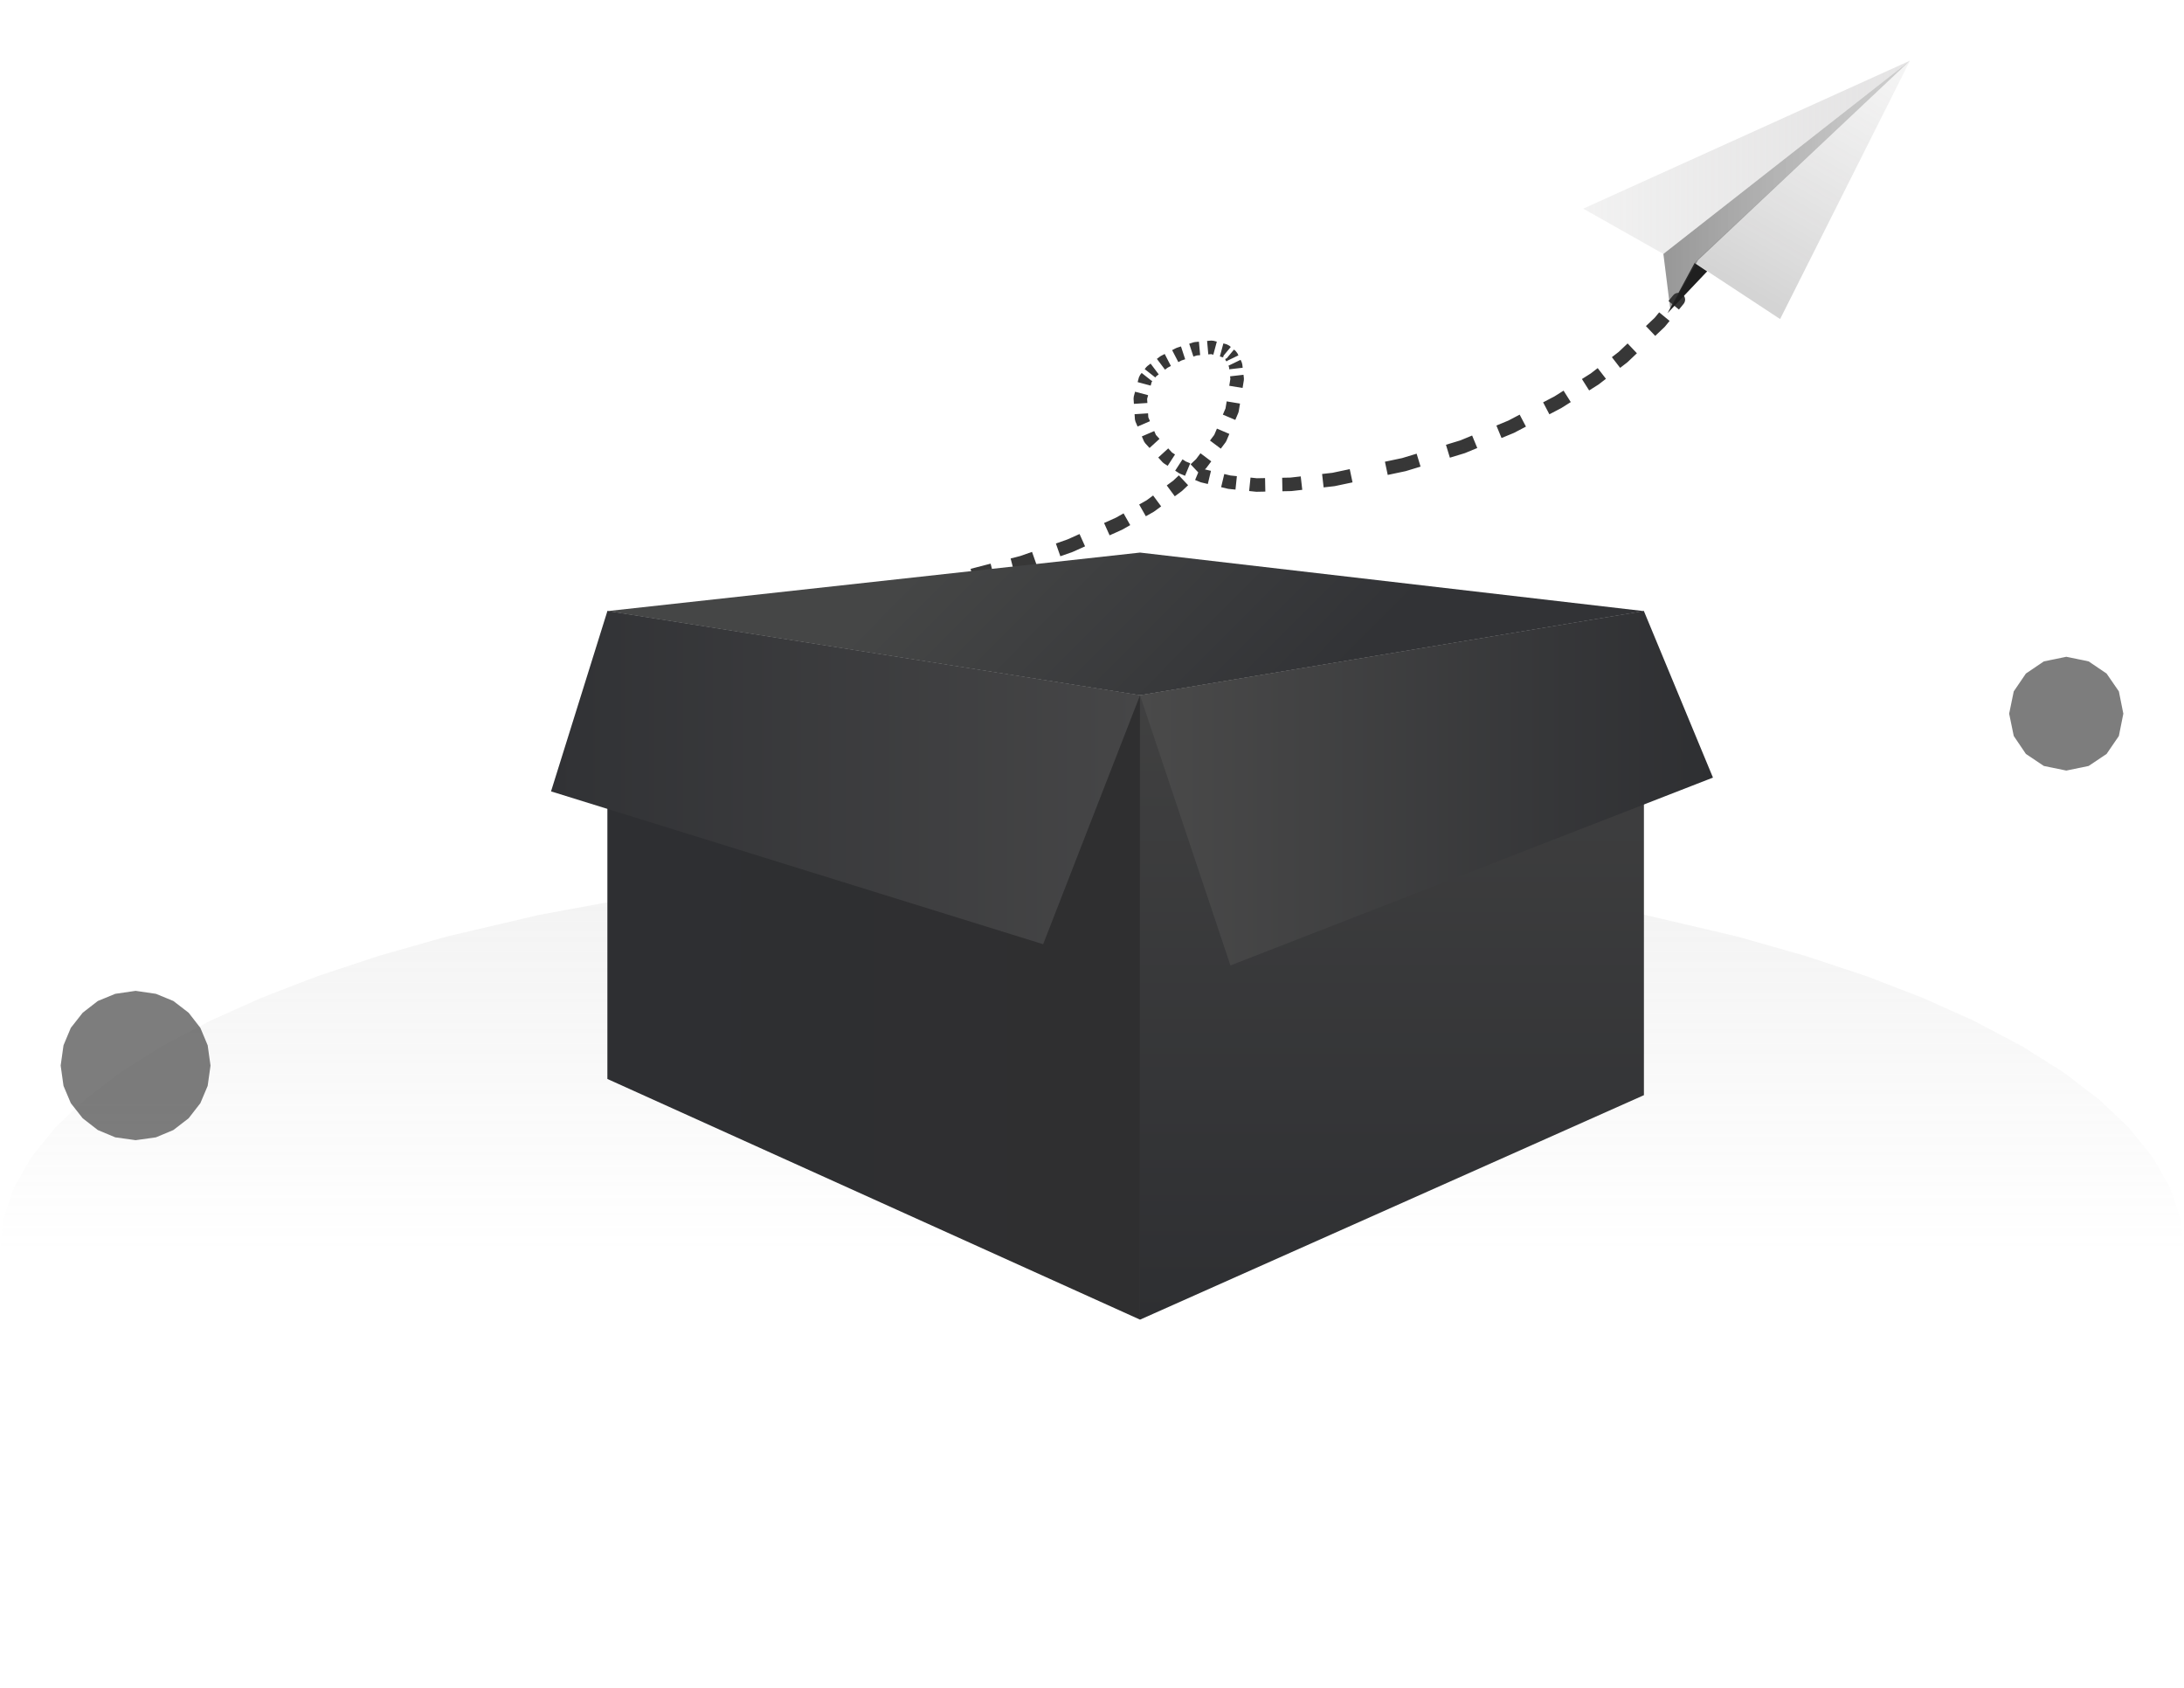 <svg width="220" height="170" viewBox="0 0 220 170" fill="none" xmlns="http://www.w3.org/2000/svg">
<g id="Group 3087">
<g id="Group">
<g id="Group_2">
<path id="&#232;&#131;&#140;&#230;&#153;&#175;" d="M220 125.893L219.626 129.072L218.59 132.168L216.86 135.226L214.393 138.253L211.467 141.015L207.932 143.724L203.724 146.38L198.78 148.99L193.696 151.274L188.057 153.444L181.831 155.515L174.964 157.458L165.726 159.62L155.677 161.479L144.773 163.012L133.762 164.089L122.185 164.765L110 165L97.815 164.765L86.238 164.089L75.227 163.012L64.323 161.479L54.274 159.62L45.036 157.458L38.169 155.515L31.943 153.444L26.304 151.274L21.22 148.99L16.276 146.38L12.068 143.724L8.533 141.015L5.607 138.253L3.14 135.226L1.41 132.168L0.374 129.072L0 125.893L0.374 122.706L1.41 119.61L3.14 116.56L5.607 113.525L8.533 110.763L12.068 108.054L16.276 105.398L21.22 102.788L26.304 100.512L31.943 98.334L38.169 96.27L45.036 94.32L54.274 92.157L64.323 90.298L75.227 88.773L86.238 87.688L97.815 87.02L110 86.778L122.185 87.02L133.762 87.688L144.773 88.773L155.677 90.298L165.726 92.157L174.964 94.32L181.831 96.27L188.057 98.334L193.696 100.512L198.78 102.788L203.724 105.398L207.932 108.054L211.467 110.763L214.393 113.525L216.86 116.56L218.59 119.61L219.626 122.706L220 125.893Z" fill="url(#paint0_linear_933_1621)"/>
<g id="Group 3086">
<path id="&#232;&#183;&#175;&#229;&#190;&#132;" d="M91.7 59.345L92.775 59.155" stroke="#E8E8E8" stroke-width="1.361" stroke-linecap="round"/>
<path id="&#232;&#183;&#175;&#229;&#190;&#132;_2" d="M94.742 58.074L94.083 58.244L94.423 59.562L95.082 59.392L94.742 58.074ZM102.983 56.65L103.153 57.309L103.209 57.292L102.983 56.65ZM107.788 54.962L108.014 55.604L108.067 55.583L107.788 54.962ZM112.729 52.744L113.008 53.364L113.065 53.336L112.729 52.744ZM115.873 50.961L116.209 51.553L116.277 51.508L115.873 50.961ZM118.623 48.932L119.027 49.48L119.09 49.428L118.623 48.932ZM120.991 46.7L121.458 47.195L121.536 47.108L120.991 46.7ZM122.91 44.141L123.455 44.55L123.537 44.407L122.91 44.141ZM124.108 41.324L124.734 41.59L124.78 41.434L124.108 41.324ZM124.625 38.179L125.297 38.29L125.301 38.101L124.625 38.179ZM124.462 36.764L125.138 36.686L125.074 36.467L124.462 36.764ZM124.027 35.865L124.639 35.569L124.461 35.342L124.027 35.865ZM123.387 35.335L123.821 34.811L123.563 34.677L123.387 35.335ZM122.066 34.981L122.243 34.323L122.005 34.303L122.066 34.981ZM120.419 35.13L120.358 34.453L120.207 34.484L120.419 35.13ZM118.759 35.675L118.547 35.028L118.446 35.071L118.759 35.675ZM117.262 36.451L116.949 35.846L116.852 35.907L117.262 36.451ZM115.996 37.404L115.587 36.86L115.462 36.982L115.996 37.404ZM115.383 38.179L114.849 37.758L114.726 38.004L115.383 38.179ZM114.866 40.112L114.209 39.936L114.187 40.157L114.866 40.112ZM115.002 42.195L114.323 42.239L114.377 42.464L115.002 42.195ZM115.86 44.182L115.235 44.452L115.358 44.641L115.86 44.182ZM117.616 46.101L117.113 46.561L117.245 46.672L117.616 46.101ZM119.126 47.081L118.756 47.652L118.865 47.71L119.126 47.081ZM121.155 47.925L120.893 48.553L120.997 48.587L121.155 47.925ZM123.836 48.565L123.678 49.227L123.766 49.242L123.836 48.565ZM126.585 48.851L126.515 49.528L126.599 49.531L126.585 48.851ZM130.029 48.783L130.043 49.463L130.106 49.459L130.029 48.783ZM134.33 48.293L134.407 48.969L134.471 48.959L134.33 48.293ZM141.422 46.795L141.562 47.461L141.62 47.447L141.422 46.795ZM147.329 44.999L147.527 45.65L147.589 45.628L147.329 44.999ZM152.216 42.984L152.475 43.613L152.532 43.587L152.216 42.984ZM156.939 40.507L157.255 41.11L157.303 41.082L156.939 40.507ZM160.641 38.166L161.005 38.741L161.057 38.705L160.641 38.166ZM163.5 35.961L163.915 36.5L163.968 36.455L163.5 35.961ZM167.188 32.463L167.657 32.956L167.714 32.895L167.188 32.463ZM169.592 30.608C169.831 30.317 169.789 29.889 169.499 29.65C169.208 29.411 168.779 29.453 168.541 29.744L169.592 30.608ZM95.082 59.392L96.091 59.131L95.751 57.813L94.742 58.074L95.082 59.392ZM98.109 58.611L100.127 58.09L99.787 56.772L97.769 57.293L98.109 58.611ZM102.144 57.569L103.153 57.309L102.813 55.991L101.804 56.251L102.144 57.569ZM103.209 57.292L104.41 56.87L103.959 55.586L102.758 56.008L103.209 57.292ZM106.812 56.026L108.014 55.604L107.563 54.32L106.361 54.742L106.812 56.026ZM108.067 55.583L109.302 55.028L108.745 53.787L107.509 54.341L108.067 55.583ZM111.773 53.919L113.008 53.364L112.45 52.123L111.215 52.677L111.773 53.919ZM113.065 53.336L113.851 52.89L113.179 51.706L112.393 52.152L113.065 53.336ZM115.423 51.998L116.209 51.553L115.538 50.368L114.752 50.814L115.423 51.998ZM116.277 51.508L116.965 51.001L116.157 49.906L115.469 50.413L116.277 51.508ZM118.339 49.987L119.027 49.48L118.219 48.385L117.531 48.892L118.339 49.987ZM119.09 49.428L119.682 48.87L118.748 47.879L118.156 48.437L119.09 49.428ZM120.866 47.754L121.458 47.195L120.524 46.205L119.932 46.763L120.866 47.754ZM121.536 47.108L122.015 46.469L120.927 45.652L120.447 46.292L121.536 47.108ZM122.975 45.189L123.455 44.55L122.366 43.733L121.886 44.373L122.975 45.189ZM123.537 44.407L123.836 43.703L122.584 43.17L122.284 43.875L123.537 44.407ZM124.435 42.294L124.734 41.59L123.482 41.057L123.182 41.762L124.435 42.294ZM124.78 41.434L124.909 40.648L123.566 40.427L123.437 41.213L124.78 41.434ZM125.168 39.076L125.297 38.29L123.954 38.069L123.825 38.855L125.168 39.076ZM125.301 38.101L125.261 37.748L123.908 37.904L123.949 38.257L125.301 38.101ZM125.179 37.04L125.138 36.686L123.786 36.842L123.827 37.196L125.179 37.04ZM125.074 36.467L124.966 36.242L123.741 36.836L123.85 37.061L125.074 36.467ZM124.748 35.793L124.639 35.569L123.414 36.162L123.523 36.387L124.748 35.793ZM124.461 35.342L124.301 35.209L123.432 36.257L123.592 36.389L124.461 35.342ZM123.981 34.944L123.821 34.811L122.952 35.858L123.112 35.991L123.981 34.944ZM123.563 34.677L123.233 34.589L122.88 35.904L123.211 35.992L123.563 34.677ZM122.573 34.412L122.243 34.323L121.89 35.638L122.22 35.727L122.573 34.412ZM122.005 34.303L121.593 34.34L121.716 35.696L122.128 35.658L122.005 34.303ZM120.77 34.415L120.358 34.453L120.481 35.808L120.893 35.771L120.77 34.415ZM120.207 34.484L119.792 34.62L120.216 35.913L120.632 35.777L120.207 34.484ZM118.962 34.892L118.547 35.028L118.971 36.322L119.386 36.185L118.962 34.892ZM118.446 35.071L118.071 35.265L118.698 36.473L119.072 36.279L118.446 35.071ZM117.323 35.653L116.949 35.846L117.575 37.055L117.949 36.861L117.323 35.653ZM116.852 35.907L116.536 36.145L117.354 37.233L117.671 36.995L116.852 35.907ZM115.903 36.622L115.587 36.86L116.405 37.947L116.722 37.709L115.903 36.622ZM115.462 36.982L115.308 37.176L116.377 38.019L116.53 37.825L115.462 36.982ZM115.002 37.564L114.849 37.758L115.917 38.601L116.071 38.407L115.002 37.564ZM114.726 38.004L114.597 38.487L115.911 38.839L116.041 38.355L114.726 38.004ZM114.338 39.453L114.209 39.936L115.523 40.288L115.653 39.805L114.338 39.453ZM114.187 40.157L114.221 40.677L115.579 40.589L115.545 40.068L114.187 40.157ZM114.289 41.718L114.323 42.239L115.681 42.15L115.647 41.63L114.289 41.718ZM114.377 42.464L114.592 42.961L115.841 42.422L115.627 41.925L114.377 42.464ZM115.02 43.955L115.235 44.452L116.485 43.912L116.27 43.416L115.02 43.955ZM115.358 44.641L115.797 45.121L116.801 44.202L116.362 43.723L115.358 44.641ZM116.674 46.081L117.113 46.561L118.118 45.642L117.679 45.162L116.674 46.081ZM117.245 46.672L117.623 46.917L118.364 45.775L117.986 45.53L117.245 46.672ZM118.378 47.407L118.756 47.652L119.497 46.51L119.119 46.265L118.378 47.407ZM118.865 47.71L119.372 47.921L119.895 46.664L119.388 46.453L118.865 47.71ZM120.386 48.343L120.893 48.553L121.416 47.297L120.909 47.086L120.386 48.343ZM120.997 48.587L121.667 48.747L121.983 47.423L121.312 47.263L120.997 48.587ZM123.008 49.067L123.678 49.227L123.994 47.903L123.324 47.743L123.008 49.067ZM123.766 49.242L124.453 49.313L124.594 47.959L123.906 47.888L123.766 49.242ZM125.828 49.456L126.515 49.528L126.656 48.174L125.968 48.102L125.828 49.456ZM126.599 49.531L127.46 49.514L127.433 48.153L126.572 48.17L126.599 49.531ZM129.182 49.48L130.043 49.463L130.016 48.102L129.155 48.119L129.182 49.48ZM130.106 49.459L131.181 49.336L131.027 47.984L129.952 48.106L130.106 49.459ZM133.332 49.091L134.407 48.969L134.253 47.617L133.178 47.739L133.332 49.091ZM134.471 48.959L136.244 48.584L135.963 47.252L134.19 47.627L134.471 48.959ZM139.79 47.836L141.562 47.461L141.281 46.13L139.508 46.504L139.79 47.836ZM141.62 47.447L143.097 46.997L142.701 45.695L141.224 46.144L141.62 47.447ZM146.05 46.099L147.527 45.65L147.131 44.348L145.654 44.797L146.05 46.099ZM147.589 45.628L148.81 45.124L148.291 43.866L147.07 44.37L147.589 45.628ZM151.253 44.117L152.475 43.613L151.956 42.355L150.735 42.859L151.253 44.117ZM152.532 43.587L153.713 42.968L153.08 41.762L151.9 42.382L152.532 43.587ZM156.074 41.729L157.255 41.11L156.623 39.904L155.442 40.524L156.074 41.729ZM157.303 41.082L158.228 40.497L157.501 39.346L156.575 39.932L157.303 41.082ZM160.079 39.326L161.005 38.741L160.277 37.591L159.352 38.176L160.079 39.326ZM161.057 38.705L161.771 38.153L160.94 37.076L160.225 37.627L161.057 38.705ZM163.201 37.051L163.915 36.5L163.084 35.422L162.369 35.973L163.201 37.051ZM163.968 36.455L164.89 35.58L163.953 34.592L163.031 35.467L163.968 36.455ZM166.734 33.831L167.657 32.956L166.72 31.969L165.798 32.843L166.734 33.831ZM167.714 32.895L168.184 32.323L167.132 31.459L166.662 32.031L167.714 32.895ZM169.123 31.18L169.592 30.608L168.541 29.744L168.071 30.316L169.123 31.18Z" fill="#373737"/>
<path id="&#232;&#183;&#175;&#229;&#190;&#132;_3" d="M170.686 26.46L179.316 32.136L192.397 6.111L170.686 26.46Z" fill="url(#paint1_linear_933_1621)"/>
<path id="&#232;&#183;&#175;&#229;&#190;&#132;_4" d="M170.7 26.487L171.966 27.331L167.978 31.537L170.7 26.487Z" fill="#1F1F1F"/>
<path id="&#232;&#183;&#175;&#229;&#190;&#132;_5" opacity="0.5" d="M192.396 6.111L167.556 25.575L168.25 31.115L171.054 26.188L192.396 6.111Z" fill="url(#paint2_linear_933_1621)"/>
<path id="&#232;&#183;&#175;&#229;&#190;&#132;_6" d="M167.556 25.575L159.484 21.016L192.396 6.111L167.556 25.575Z" fill="url(#paint3_linear_933_1621)"/>
<g id="Group_3">
<path id="&#230;&#164;&#173;&#229;&#156;&#134;&#229;&#189;&#162;" d="M21.206 107.325L20.92 109.367L20.185 111.109L19.001 112.634L17.463 113.818L15.707 114.553L13.665 114.839L11.61 114.553L9.854 113.818L8.33 112.634L7.132 111.109L6.397 109.367L6.111 107.325L6.397 105.284L7.132 103.528L8.33 102.003L9.854 100.819L11.61 100.098L13.665 99.798L15.707 100.098L17.463 100.819L19.001 102.003L20.185 103.528L20.92 105.284L21.206 107.325Z" fill="url(#paint4_radial_933_1621)" fill-opacity="0.66"/>
</g>
<g id="Group_4">
<path id="&#230;&#164;&#173;&#229;&#156;&#134;&#229;&#189;&#162;_2" d="M213.889 71.882L213.44 74.127L212.201 75.938L210.391 77.149L208.145 77.612L205.885 77.149L204.075 75.938L202.85 74.127L202.387 71.882L202.85 69.636L204.075 67.839L205.885 66.614L208.145 66.151L210.391 66.614L212.201 67.839L213.44 69.636L213.889 71.882Z" fill="url(#paint5_radial_933_1621)" fill-opacity="0.66"/>
</g>
<g id="Group_5">
<path id="&#230;&#164;&#173;&#229;&#156;&#134;&#229;&#189;&#162;_3" d="M192.328 126.79L191.975 128.341L190.967 129.934L189.075 131.649L185.972 133.486L181.698 135.324L176.022 137.162L168.631 138.958L157.089 141L142.919 142.661L128.028 143.641L111.436 144.008L94.857 143.641L79.953 142.661L65.784 141L54.241 138.958L46.864 137.162L41.174 135.324L36.914 133.486L33.81 131.649L31.918 129.934L30.898 128.341L30.557 126.79L30.898 125.238L31.918 123.632L33.81 121.93L36.914 120.093L41.174 118.255L46.864 116.418L54.241 114.608L65.784 112.579L79.953 110.919L94.857 109.939L111.436 109.571L128.028 109.939L142.919 110.919L157.089 112.579L168.631 114.608L176.022 116.418L181.698 118.255L185.972 120.093L189.075 121.93L190.967 123.632L191.975 125.238L192.328 126.79Z" fill="url(#paint6_radial_933_1621)" fill-opacity="0.26"/>
</g>
<path id="&#232;&#183;&#175;&#229;&#190;&#132;_7" d="M61.183 61.55V108.673L114.839 132.915V70.03L61.183 61.55Z" fill="url(#paint7_linear_933_1621)"/>
<path id="&#232;&#183;&#175;&#229;&#190;&#132;_8" d="M165.596 61.55L114.839 70.03V132.915L165.596 110.306V61.55Z" fill="url(#paint8_linear_933_1621)"/>
<path id="&#232;&#183;&#175;&#229;&#190;&#132;_9" d="M114.839 55.656L61.183 61.55L114.839 70.03L165.596 61.55L114.839 55.656Z" fill="url(#paint9_linear_933_1621)"/>
<path id="&#232;&#183;&#175;&#229;&#190;&#132;_10" d="M61.183 61.55L55.507 79.708L105.08 95.102L114.839 70.03L61.183 61.55Z" fill="url(#paint10_linear_933_1621)"/>
<path id="&#232;&#183;&#175;&#229;&#190;&#132;_11" d="M114.839 70.03L123.945 97.239L172.551 78.32L165.596 61.55L114.839 70.03Z" fill="url(#paint11_linear_933_1621)"/>
</g>
</g>
</g>
</g>
<defs>
<linearGradient id="paint0_linear_933_1621" x1="110.903" y1="86.913" x2="110.903" y2="126.025" gradientUnits="userSpaceOnUse">
<stop stop-color="#A9A9A9" stop-opacity="0.15"/>
<stop offset="1" stop-color="#A9A9A9" stop-opacity="0"/>
</linearGradient>
<linearGradient id="paint1_linear_933_1621" x1="187.033" y1="4.399" x2="173.555" y2="27.639" gradientUnits="userSpaceOnUse">
<stop stop-color="#979596" stop-opacity="0.1"/>
<stop offset="1" stop-color="#626262" stop-opacity="0.27"/>
</linearGradient>
<linearGradient id="paint2_linear_933_1621" x1="167.556" y1="18.61" x2="192.396" y2="18.61" gradientUnits="userSpaceOnUse">
<stop stop-color="#2F2F2F"/>
<stop offset="1" stop-color="#787878" stop-opacity="0.7"/>
</linearGradient>
<linearGradient id="paint3_linear_933_1621" x1="159.484" y1="15.843" x2="192.396" y2="15.843" gradientUnits="userSpaceOnUse">
<stop stop-color="#807E7E" stop-opacity="0.1"/>
<stop offset="1" stop-color="#ACA9AB" stop-opacity="0.31"/>
</linearGradient>
<radialGradient id="paint4_radial_933_1621" cx="0" cy="0" r="1" gradientUnits="userSpaceOnUse" gradientTransform="translate(-375.289 330.494) rotate(90) scale(14.188 14.08)">
<stop stop-color="#212121"/>
<stop offset="1" stop-color="#393939"/>
</radialGradient>
<radialGradient id="paint5_radial_933_1621" cx="0" cy="0" r="1" gradientUnits="userSpaceOnUse" gradientTransform="translate(-88.219 241.939) rotate(90) scale(10.812 10.728)">
<stop stop-color="#212121"/>
<stop offset="1" stop-color="#393939"/>
</radialGradient>
<radialGradient id="paint6_radial_933_1621" cx="0" cy="0" r="1" gradientUnits="userSpaceOnUse" gradientTransform="translate(4.171 25.724) scale(79.108 11.891)">
<stop stop-color="#808184"/>
<stop offset="1" stop-color="white" stop-opacity="0"/>
</radialGradient>
<linearGradient id="paint7_linear_933_1621" x1="61.183" y1="97.236" x2="114.839" y2="97.236" gradientUnits="userSpaceOnUse">
<stop stop-color="#2E2F32"/>
<stop offset="1" stop-color="#2F2F30"/>
</linearGradient>
<linearGradient id="paint8_linear_933_1621" x1="140.217" y1="132.915" x2="140.217" y2="61.55" gradientUnits="userSpaceOnUse">
<stop stop-color="#2E2F32"/>
<stop offset="1" stop-color="#434343"/>
</linearGradient>
<linearGradient id="paint9_linear_933_1621" x1="87.282" y1="62.326" x2="113.973" y2="88.924" gradientUnits="userSpaceOnUse">
<stop stop-color="#454646"/>
<stop offset="1" stop-color="#323336"/>
</linearGradient>
<linearGradient id="paint10_linear_933_1621" x1="55.507" y1="78.326" x2="114.839" y2="78.326" gradientUnits="userSpaceOnUse">
<stop stop-color="#313235"/>
<stop offset="1" stop-color="#464647"/>
</linearGradient>
<linearGradient id="paint11_linear_933_1621" x1="114.839" y1="79.395" x2="172.551" y2="79.395" gradientUnits="userSpaceOnUse">
<stop stop-color="#4A4A4A"/>
<stop offset="1" stop-color="#2E2F32"/>
</linearGradient>
</defs>
</svg>
